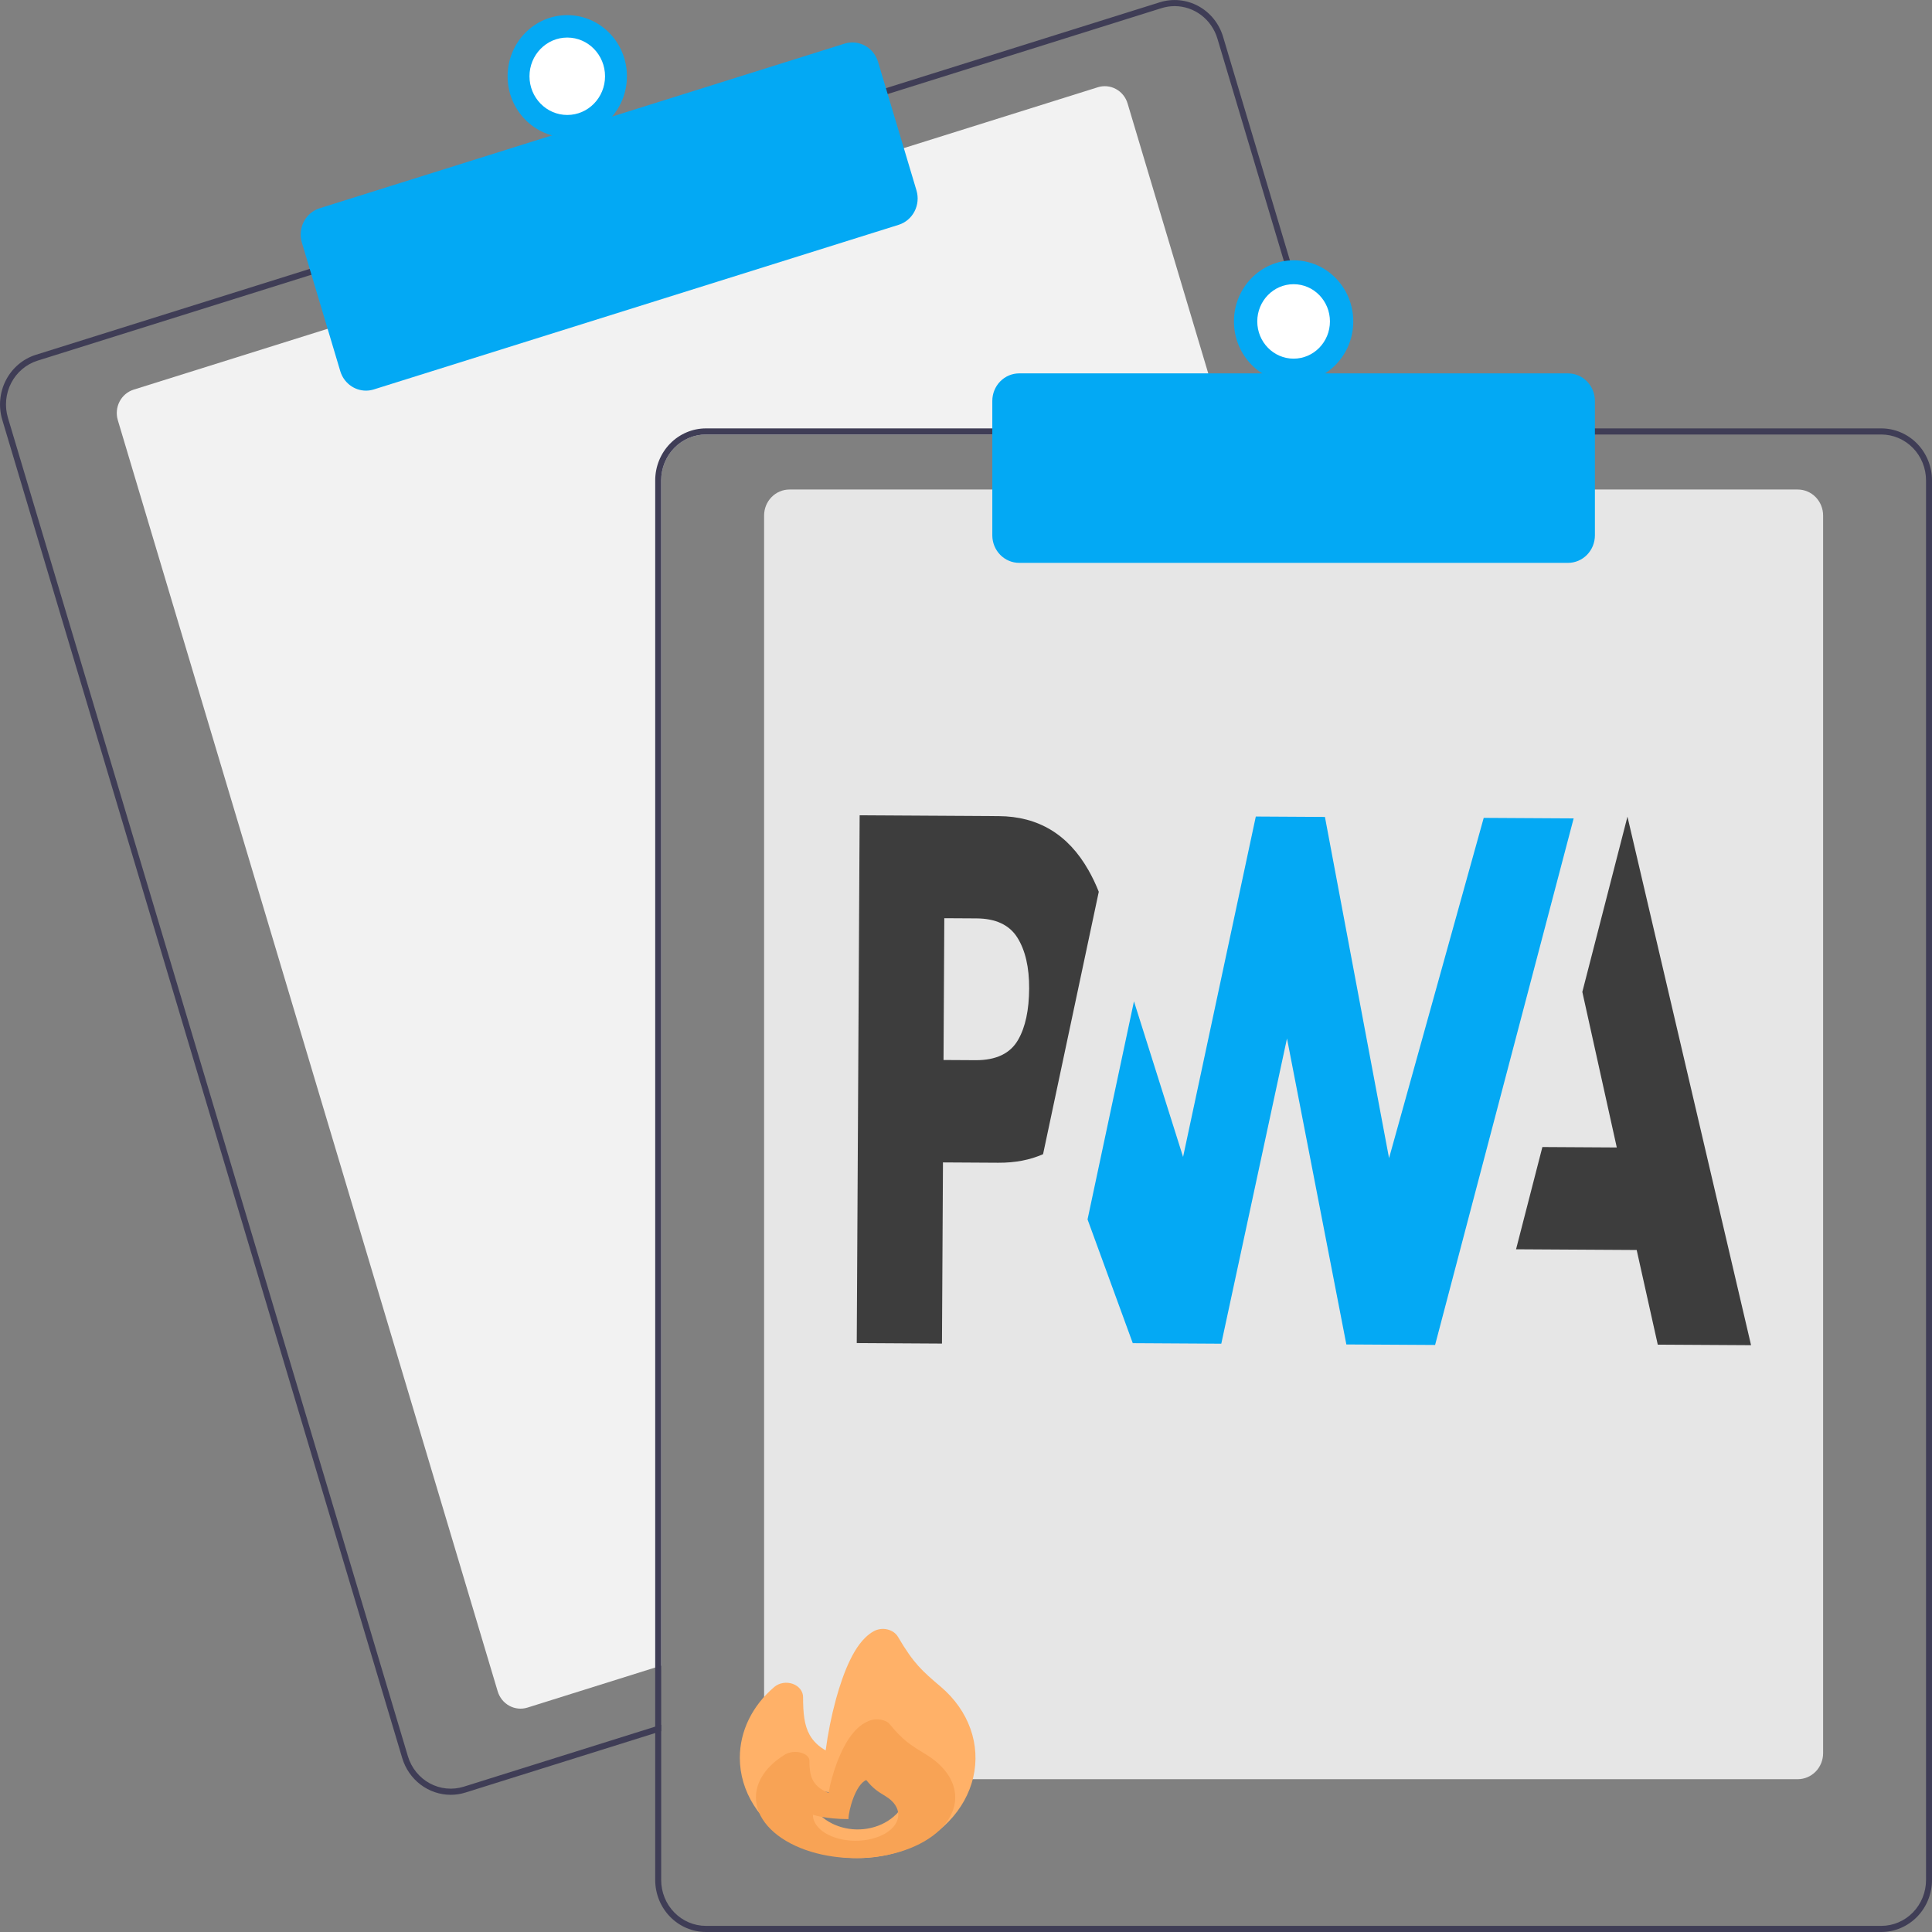 <svg width="361" height="361" viewBox="0 0 361 361" fill="none" xmlns="http://www.w3.org/2000/svg">
<rect x="0" y="0" width="361" height="361" fill="#808080" stroke="none"/>
<g clip-path="url(#clip0)">
<path d="M229.177 81.188H131.903C129.686 81.191 127.561 82.094 125.994 83.7C124.426 85.305 123.545 87.483 123.542 89.754V311.233L122.427 311.582L98.564 319.068C97.433 319.422 96.212 319.301 95.168 318.732C94.124 318.164 93.343 317.194 92.996 316.036L22.015 78.51C21.669 77.351 21.787 76.099 22.342 75.03C22.897 73.96 23.844 73.16 24.975 72.805L61.747 61.27L168.352 27.841L205.125 16.306C205.684 16.129 206.272 16.067 206.855 16.124C207.438 16.181 208.004 16.355 208.522 16.636C209.039 16.917 209.497 17.3 209.87 17.762C210.242 18.225 210.522 18.759 210.693 19.332L228.837 80.046L229.177 81.188Z" fill="#F2F2F2"/>
<path d="M250.405 80.045L228.537 6.871C228.173 5.652 227.579 4.518 226.787 3.535C225.995 2.551 225.022 1.737 223.923 1.139C222.824 0.541 221.621 0.17 220.382 0.049C219.143 -0.073 217.893 0.057 216.703 0.43L165.004 16.642L58.404 50.077L6.704 66.294C4.303 67.05 2.292 68.751 1.113 71.024C-0.066 73.297 -0.316 75.956 0.417 78.418L75.154 328.496C75.75 330.483 76.951 332.222 78.583 333.459C80.214 334.695 82.189 335.363 84.218 335.365C85.157 335.366 86.091 335.221 86.988 334.937L122.428 323.825L123.543 323.471V322.277L122.428 322.625L86.659 333.846C84.54 334.508 82.25 334.282 80.293 333.217C78.335 332.152 76.87 330.335 76.219 328.165L1.487 78.081C1.164 77.006 1.052 75.876 1.156 74.756C1.26 73.636 1.579 72.548 2.094 71.554C2.609 70.561 3.311 69.681 4.158 68.966C5.006 68.25 5.983 67.713 7.033 67.385L58.733 51.167L165.333 17.738L217.033 1.521C217.829 1.272 218.658 1.145 219.491 1.144C221.278 1.148 223.018 1.738 224.454 2.829C225.89 3.919 226.948 5.452 227.473 7.203L249.24 80.045L249.585 81.187H250.745L250.405 80.045Z" fill="#3F3D56"/>
<path d="M68.383 72.992C67.309 72.991 66.263 72.637 65.399 71.983C64.535 71.329 63.899 70.408 63.583 69.356L56.404 45.331C56.211 44.686 56.144 44.008 56.206 43.336C56.269 42.664 56.461 42.011 56.77 41.415C57.079 40.819 57.5 40.291 58.008 39.862C58.516 39.432 59.102 39.11 59.732 38.912L157.802 8.154C159.075 7.756 160.449 7.891 161.624 8.531C162.798 9.17 163.677 10.261 164.068 11.563L171.248 35.588C171.636 36.892 171.503 38.299 170.879 39.503C170.255 40.706 169.191 41.607 167.92 42.007L69.849 72.766C69.374 72.915 68.88 72.991 68.383 72.992V72.992Z" fill="#03A9F4"/>
<path d="M105.994 25.671C112.151 25.671 117.142 20.558 117.142 14.25C117.142 7.943 112.151 2.829 105.994 2.829C99.837 2.829 94.846 7.943 94.846 14.25C94.846 20.558 99.837 25.671 105.994 25.671Z" fill="#03A9F4"/>
<path d="M105.995 21.482C109.894 21.482 113.054 18.244 113.054 14.25C113.054 10.256 109.894 7.018 105.995 7.018C102.096 7.018 98.936 10.256 98.936 14.25C98.936 18.244 102.096 21.482 105.995 21.482Z" fill="white"/>
<path d="M335.917 332.448H147.511C146.255 332.446 145.051 331.934 144.163 331.024C143.275 330.114 142.775 328.881 142.773 327.594V96.32C142.775 95.034 143.274 93.8 144.163 92.89C145.051 91.98 146.255 91.468 147.511 91.467H335.917C337.173 91.468 338.377 91.98 339.265 92.89C340.153 93.8 340.653 95.034 340.655 96.32V327.594C340.653 328.881 340.153 330.114 339.265 331.024C338.377 331.934 337.173 332.446 335.917 332.448V332.448Z" fill="#E6E6E6"/>
<path d="M249.239 80.046H131.904C129.392 80.049 126.983 81.073 125.207 82.893C123.431 84.713 122.431 87.18 122.428 89.753V322.626L123.543 322.277V89.753C123.545 87.483 124.427 85.305 125.994 83.7C127.562 82.094 129.687 81.191 131.904 81.188H249.585L249.239 80.046ZM351.524 80.046H131.904C129.392 80.049 126.983 81.073 125.207 82.893C123.431 84.713 122.431 87.18 122.428 89.753V351.292C122.431 353.866 123.431 356.333 125.207 358.153C126.983 359.972 129.392 360.996 131.904 361H351.524C354.036 360.996 356.444 359.972 358.221 358.153C359.997 356.333 360.996 353.866 361 351.292V89.753C360.996 87.18 359.997 84.713 358.221 82.893C356.444 81.073 354.036 80.049 351.524 80.046V80.046ZM359.885 351.292C359.882 353.563 359.001 355.74 357.433 357.346C355.866 358.952 353.741 359.855 351.524 359.858H131.904C129.687 359.855 127.562 358.952 125.994 357.346C124.427 355.74 123.545 353.563 123.543 351.292V89.753C123.545 87.483 124.427 85.305 125.994 83.7C127.562 82.094 129.687 81.191 131.904 81.188H351.524C353.741 81.191 355.866 82.094 357.433 83.7C359.001 85.305 359.882 87.483 359.885 89.753V351.292Z" fill="#3F3D56"/>
<path d="M292.996 105.172H190.433C189.103 105.17 187.828 104.628 186.887 103.665C185.947 102.701 185.418 101.395 185.416 100.032V74.906C185.418 73.544 185.947 72.237 186.887 71.274C187.828 70.31 189.103 69.768 190.433 69.767H292.996C294.327 69.768 295.602 70.31 296.542 71.274C297.483 72.237 298.012 73.544 298.013 74.906V100.032C298.012 101.395 297.483 102.701 296.542 103.665C295.602 104.628 294.327 105.17 292.996 105.172V105.172Z" fill="#03A9F4"/>
<path d="M241.715 71.48C247.872 71.48 252.863 66.367 252.863 60.059C252.863 53.752 247.872 48.638 241.715 48.638C235.558 48.638 230.566 53.752 230.566 60.059C230.566 66.367 235.558 71.48 241.715 71.48Z" fill="#03A9F4"/>
<path d="M241.714 67.016C245.464 67.016 248.504 63.901 248.504 60.059C248.504 56.217 245.464 53.103 241.714 53.103C237.964 53.103 234.924 56.217 234.924 60.059C234.924 63.901 237.964 67.016 241.714 67.016Z" fill="white"/>
<path d="M283.279 233.433L288.199 214.326L302.102 214.408L295.663 185.342L304.095 152.597L327.191 251.354L309.76 251.252L305.818 233.565L283.279 233.433Z" fill="#3D3D3D"/>
<path d="M268.152 251.31L294.042 152.92L277.237 152.822L259.548 216.398L247.568 152.648L234.651 152.572L221.062 216.172L211.885 187.101L203.212 227.851L211.663 250.978L228.201 251.076L240.478 194.041L251.571 251.213L268.152 251.31Z" fill="#04A9F4"/>
<path d="M176.196 217.2L186.529 217.261C189.659 217.279 192.45 216.747 194.9 215.663L197.643 202.742L205.31 166.63C204.749 165.21 204.107 163.866 203.383 162.599C199.585 155.907 193.993 152.539 186.606 152.496L160.627 152.343L160.086 250.96L176.01 251.054L176.196 217.2ZM190.104 175.205C191.589 177.582 192.321 180.757 192.299 184.728C192.277 188.729 191.601 191.899 190.271 194.237C188.813 196.835 186.146 198.123 182.273 198.1L176.301 198.065L176.446 171.571L182.462 171.606C186.072 171.628 188.62 172.827 190.104 175.205Z" fill="#3D3D3D"/>
<path fill-rule="evenodd" clip-rule="evenodd" d="M167.789 305.848C167.59 305.509 167.308 305.209 166.962 304.969C166.616 304.729 166.214 304.554 165.782 304.457C165.351 304.359 164.9 304.341 164.46 304.403C164.019 304.466 163.6 304.607 163.228 304.818C162.143 305.433 161.297 306.311 160.643 307.173C159.97 308.057 159.375 309.082 158.85 310.161C157.8 312.313 156.919 314.893 156.208 317.479C155.348 320.639 154.704 323.839 154.28 327.062C153 326.36 151.972 325.372 151.307 324.206C150.276 322.386 150.056 320.1 150.056 317.102C150.055 316.572 149.871 316.055 149.525 315.615C149.18 315.175 148.688 314.832 148.114 314.629C147.539 314.427 146.907 314.374 146.297 314.477C145.687 314.58 145.126 314.835 144.686 315.209C142.639 316.948 141.016 319.013 139.909 321.287C138.803 323.561 138.235 325.998 138.238 328.459C138.239 331.541 139.132 334.574 140.839 337.292C142.546 340.009 145.014 342.326 148.024 344.038C151.035 345.75 154.495 346.803 158.099 347.105C161.702 347.407 165.337 346.948 168.682 345.769C172.027 344.59 174.979 342.727 177.276 340.345C179.573 337.963 181.144 335.136 181.851 332.114C182.557 329.092 182.377 325.968 181.326 323.019C180.275 320.071 178.386 317.388 175.826 315.209C173.964 313.627 172.743 312.573 171.586 311.282C170.444 310.008 169.308 308.437 167.789 305.848ZM166.924 339.488C165.605 340.609 163.924 341.373 162.095 341.682C160.265 341.992 158.369 341.833 156.646 341.225C154.923 340.618 153.45 339.59 152.413 338.271C151.376 336.951 150.822 335.4 150.82 333.813C150.82 333.813 153.585 335.151 158.683 335.151C158.683 332.475 160.256 324.444 162.615 323.106C164.188 325.783 165.087 326.567 166.927 328.135C167.805 328.88 168.501 329.765 168.976 330.739C169.45 331.714 169.694 332.758 169.692 333.813C169.694 334.868 169.45 335.912 168.976 336.887C168.501 337.861 167.805 338.746 166.927 339.49L166.924 339.488Z" fill="#FFB168"/>
<path fill-rule="evenodd" clip-rule="evenodd" d="M166.239 322.161C166.071 321.955 165.832 321.774 165.54 321.629C165.247 321.483 164.907 321.378 164.542 321.319C164.177 321.26 163.796 321.249 163.424 321.286C163.051 321.324 162.696 321.409 162.382 321.537C161.465 321.91 160.749 322.441 160.196 322.963C159.626 323.498 159.124 324.119 158.679 324.772C157.791 326.075 157.046 327.638 156.445 329.203C155.718 331.116 155.174 333.054 154.814 335.005C153.732 334.58 152.862 333.982 152.301 333.276C151.428 332.174 151.242 330.79 151.242 328.975C151.242 328.654 151.086 328.341 150.793 328.074C150.501 327.808 150.086 327.6 149.6 327.478C149.114 327.355 148.579 327.323 148.063 327.385C147.547 327.448 147.073 327.602 146.701 327.829C144.97 328.881 143.597 330.132 142.661 331.509C141.725 332.885 141.245 334.361 141.248 335.851C141.248 337.717 142.004 339.554 143.447 341.199C144.891 342.844 146.978 344.247 149.524 345.284C152.07 346.32 154.997 346.958 158.044 347.141C161.091 347.324 164.166 347.046 166.994 346.332C169.823 345.618 172.32 344.49 174.262 343.048C176.205 341.606 177.534 339.894 178.131 338.064C178.729 336.234 178.576 334.343 177.687 332.558C176.799 330.772 175.201 329.148 173.036 327.829C171.461 326.871 170.429 326.232 169.45 325.451C168.485 324.68 167.524 323.728 166.239 322.161ZM165.508 342.529C164.392 343.208 162.971 343.67 161.423 343.857C159.876 344.045 158.273 343.948 156.816 343.581C155.358 343.213 154.112 342.591 153.235 341.792C152.359 340.993 151.89 340.054 151.888 339.093C151.888 339.093 154.227 339.903 158.539 339.903C158.539 338.282 159.869 333.42 161.864 332.61C163.194 334.231 163.954 334.705 165.511 335.655C166.253 336.106 166.842 336.642 167.243 337.232C167.644 337.822 167.85 338.454 167.849 339.093C167.85 339.731 167.644 340.364 167.243 340.954C166.842 341.544 166.253 342.079 165.511 342.53L165.508 342.529Z" fill="#F8A355"/>
</g>
<defs>
<clipPath id="clip0">
<rect width="361" height="361" fill="white"/>
</clipPath>
</defs>
</svg>
